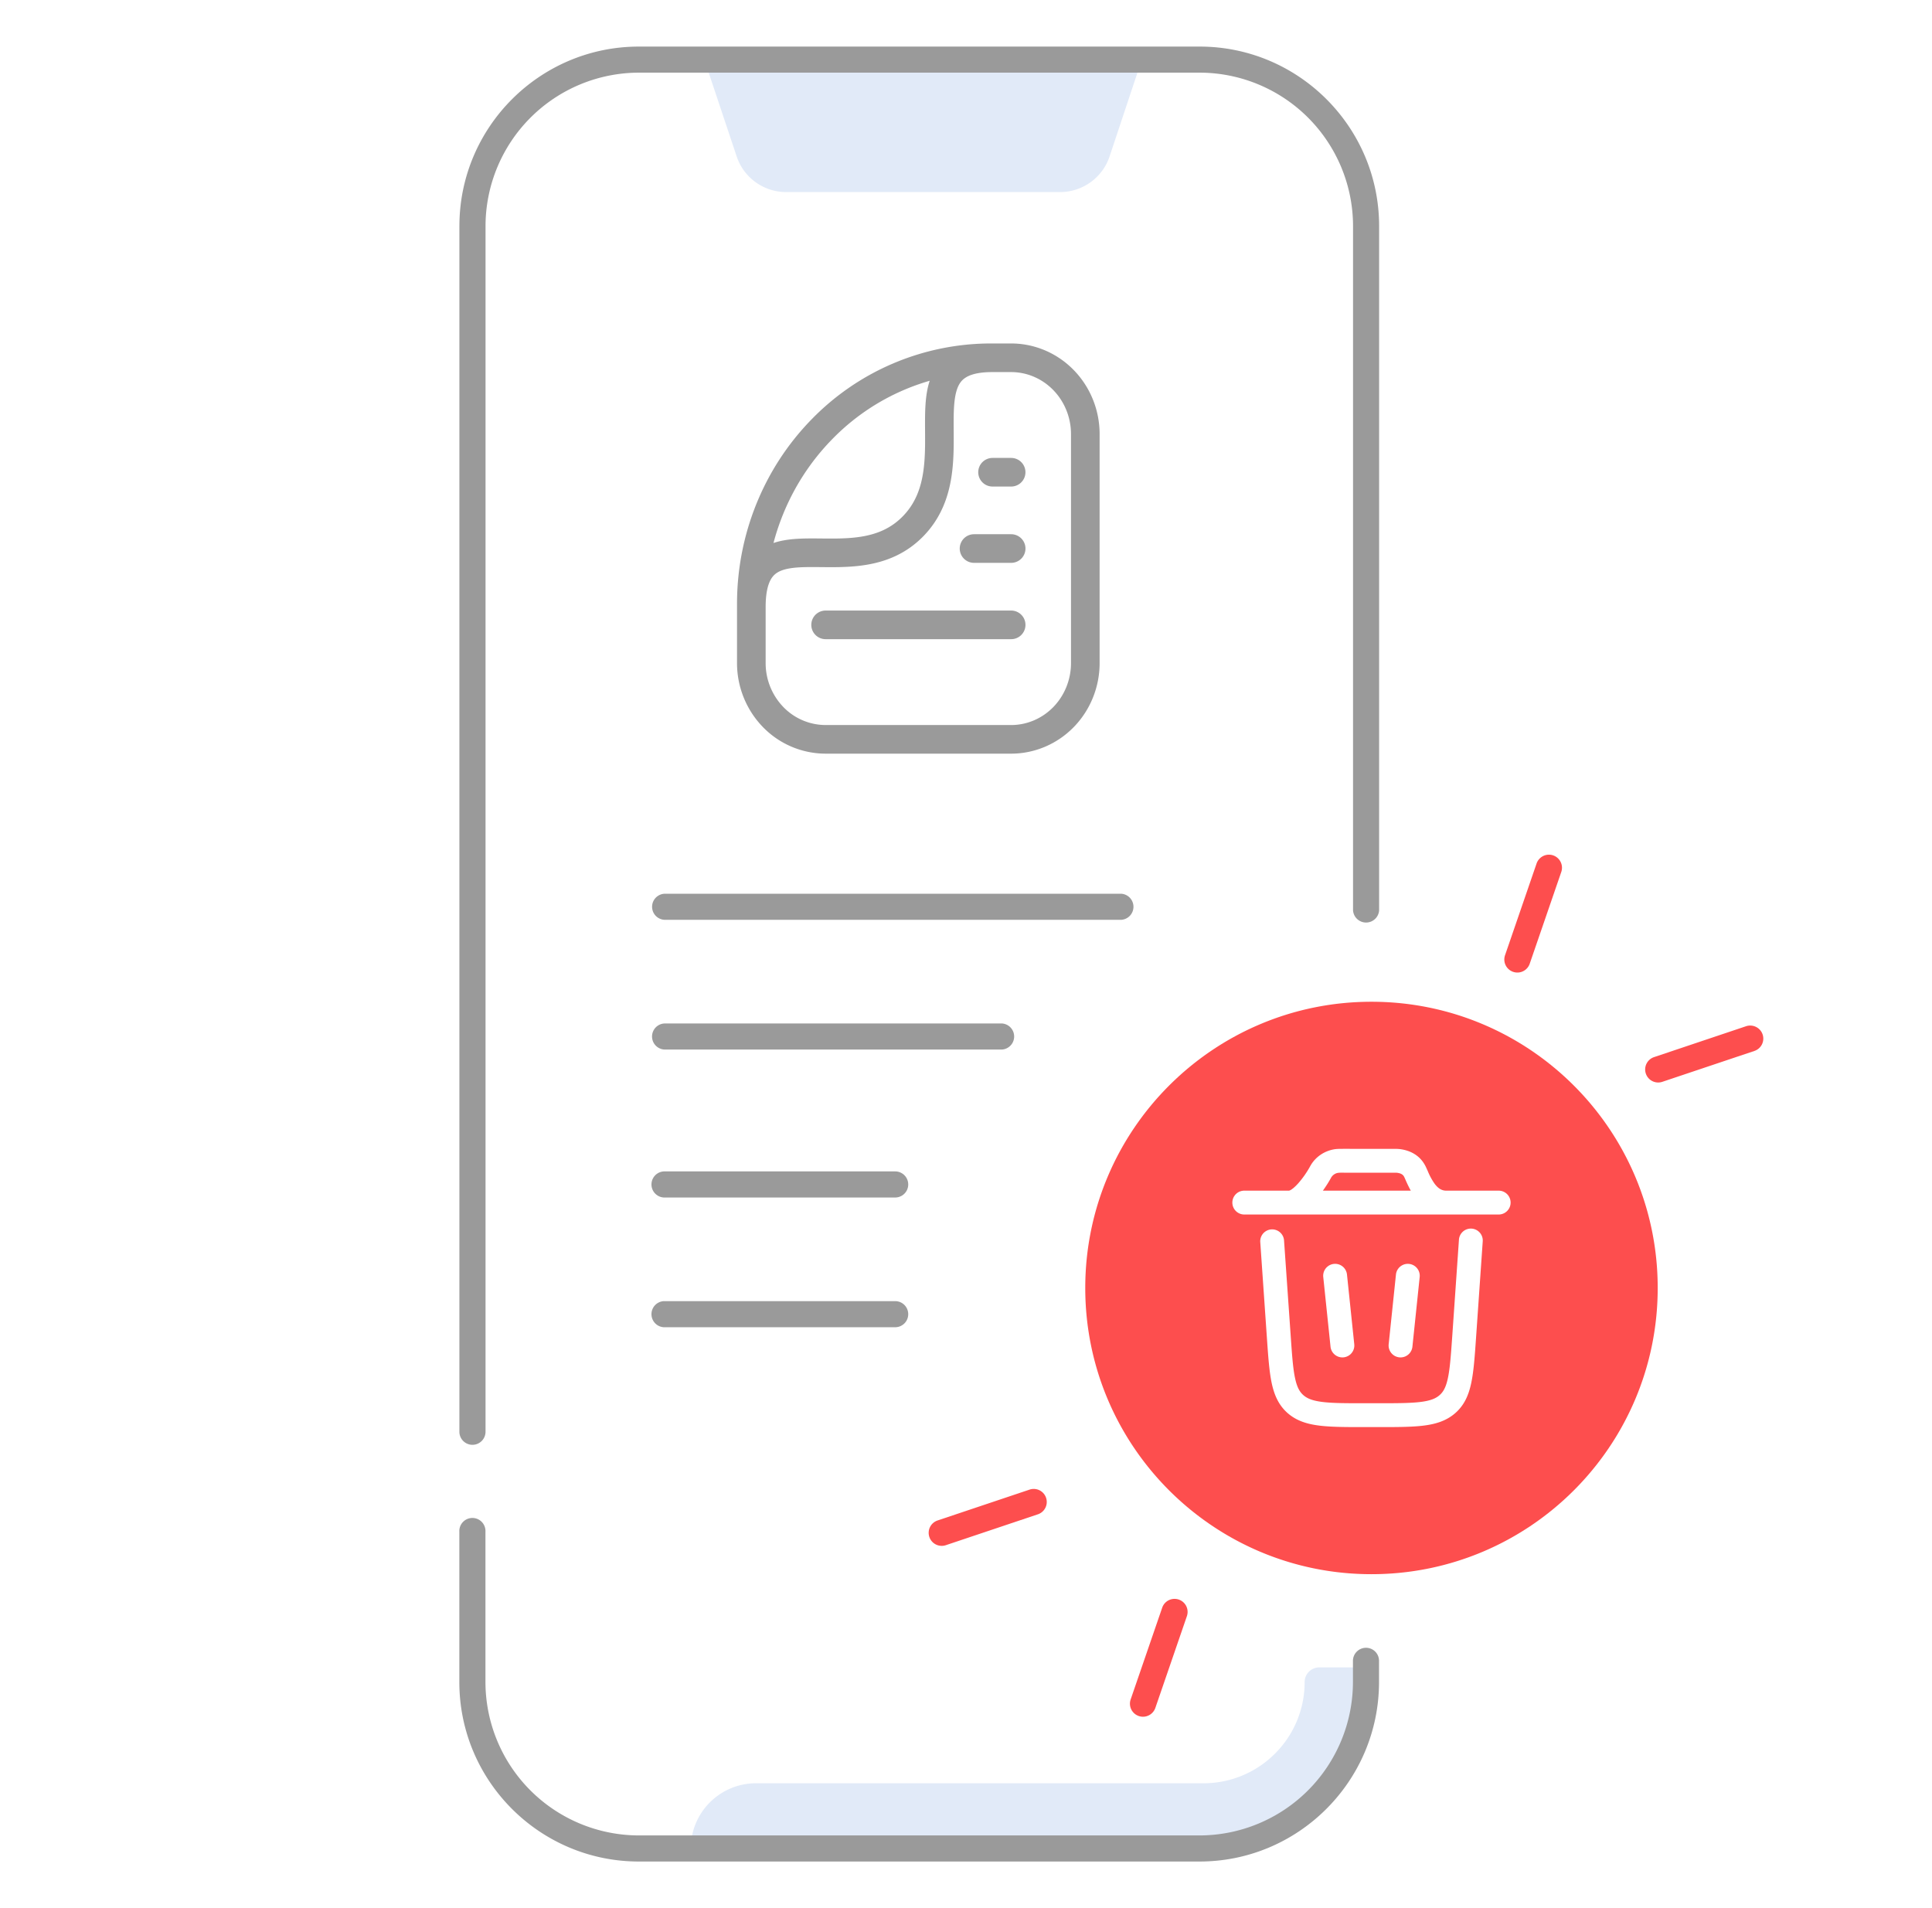 <svg xmlns="http://www.w3.org/2000/svg" width="81" height="80" fill="none"><path fill="#E1EAF8" d="M55.313 69.908a.614.614 0 0 0-.615.614c0 2.344-1.9 4.244-4.243 4.244h-18.76a2.735 2.735 0 0 0-2.734 2.734h21.494a6.98 6.98 0 0 0 6.978-6.978v-.614zM44.444 8.053H32.96c-.94 0-1.777-.601-2.075-1.495L29.53 2.5h18.34L46.52 6.558a2.19 2.19 0 0 1-2.075 1.495"/><path fill="#FD4E4E" d="M43.513 63.49a.546.546 0 1 0-.347-1.036l-3.858 1.294a.545.545 0 1 0 .347 1.036zM48.015 71.968a.55.55 0 0 0 .423-.36l1.323-3.848a.547.547 0 1 0-1.035-.356l-1.323 3.848a.547.547 0 0 0 .612.716M69.347 44.321a.545.545 0 1 0 .347 1.036l3.857-1.294a.545.545 0 0 0 .07-1.008.55.55 0 0 0-.417-.029zM64.845 35.842a.55.55 0 0 0-.423.361l-1.323 3.848a.547.547 0 1 0 1.035.355l1.323-3.847a.547.547 0 0 0-.612-.717"/><path fill="#9A9A9A" d="M56.723 69.633c0-.302.246-.547.547-.547.303 0 .547.244.546.547v.889c0 4.148-3.375 7.525-7.525 7.525H26.783c-4.149 0-7.525-3.375-7.525-7.525v-6.308a.548.548 0 1 1 1.095 0v6.308a6.44 6.44 0 0 0 6.431 6.431h23.508a6.44 6.44 0 0 0 6.431-6.431zM27.886 38.565h19.12a.548.548 0 0 0 0-1.094h-19.12a.547.547 0 0 0 0 1.094M27.884 44.004h14.12a.548.548 0 0 0 0-1.094h-14.12a.547.547 0 0 0 0 1.094m9.647 5.109h-9.703a.548.548 0 0 0 0 1.094h9.703a.547.547 0 0 0 0-1.094m0 5.439h-9.703a.548.548 0 0 0 0 1.094h9.703a.547.547 0 0 0 0-1.094"/><path fill="#9A9A9A" d="M19.26 9.478v50.55a.548.548 0 1 0 1.096 0V9.477a6.44 6.44 0 0 1 6.432-6.431h23.507a6.44 6.44 0 0 1 6.432 6.431v28.694a.548.548 0 0 0 1.093 0V9.478c0-4.148-3.375-7.525-7.525-7.525h-23.51c-4.148 0-7.524 3.375-7.524 7.525"/><path stroke="#9A9A9A" stroke-linecap="round" stroke-linejoin="round" stroke-width="1.2" d="M31.5 25.447c0-4.128 4.278-.8 6.79-3.392S37.59 15 41.598 15m-6.984 11.198h7.779m-1.556-3.2h1.556m-.78-3.199h.779m3.11-1.6v9.6c0 .848-.327 1.662-.91 2.262-.584.6-1.375.937-2.2.937h-7.78a3.07 3.07 0 0 1-2.2-.937A3.25 3.25 0 0 1 31.5 27.8V25.31c0-2.735 1.056-5.357 2.937-7.29A9.9 9.9 0 0 1 41.527 15h.863c.826 0 1.617.337 2.2.937s.912 1.414.912 2.263"/><path fill="#FD4E4E" d="M59.148 49.92h-3.686c.147-.203.267-.4.344-.543a.41.41 0 0 1 .304-.205 2 2 0 0 1 .235-.005h2.005c.177 0 .21.001.236.005.172.026.245.086.29.18q.018.036.043.095c.05.115.127.29.23.473"/><path fill="#FD4E4E" fill-rule="evenodd" d="M57.5 66c6.627 0 12-5.373 12-12s-5.373-12-12-12-12 5.373-12 12 5.373 12 12 12m-1.184-17.833c-.13 0-.247 0-.358.016-.434.067-.82.328-1.03.717a4 4 0 0 1-.482.693q-.156.177-.284.267a.4.4 0 0 1-.115.06h-1.88a.5.5 0 1 0 0 1h10.666a.5.5 0 1 0 0-1h-2.199c-.194 0-.345-.097-.495-.301a2.7 2.7 0 0 1-.28-.522l-.079-.173c-.226-.477-.644-.68-1.043-.74-.11-.017-.227-.017-.358-.017zm-2.483 3.825a.5.5 0 0 0-.997.07l.282 4.068c.052.746.095 1.356.194 1.836.105.505.285.932.658 1.267.37.331.819.472 1.341.537.503.063 1.137.063 1.92.063h.538c.782 0 1.416 0 1.919-.063.522-.065.971-.206 1.341-.538.373-.334.553-.761.657-1.266.1-.48.143-1.09.195-1.836l.282-4.068a.5.5 0 1 0-.997-.07l-.28 4.033c-.056.79-.094 1.332-.179 1.738-.08.39-.191.587-.346.725-.157.141-.377.237-.798.29-.433.054-1.004.055-1.828.055h-.471c-.824 0-1.395 0-1.828-.055-.421-.053-.641-.149-.798-.29-.155-.139-.265-.335-.346-.725-.085-.406-.123-.948-.178-1.738zm2.64 1.445a.5.5 0 1 0-.995.103l.305 2.923a.5.5 0 1 0 .995-.104zm3.048.103a.5.5 0 1 0-.995-.103l-.305 2.922a.5.5 0 1 0 .995.104z" clip-rule="evenodd"/></svg>